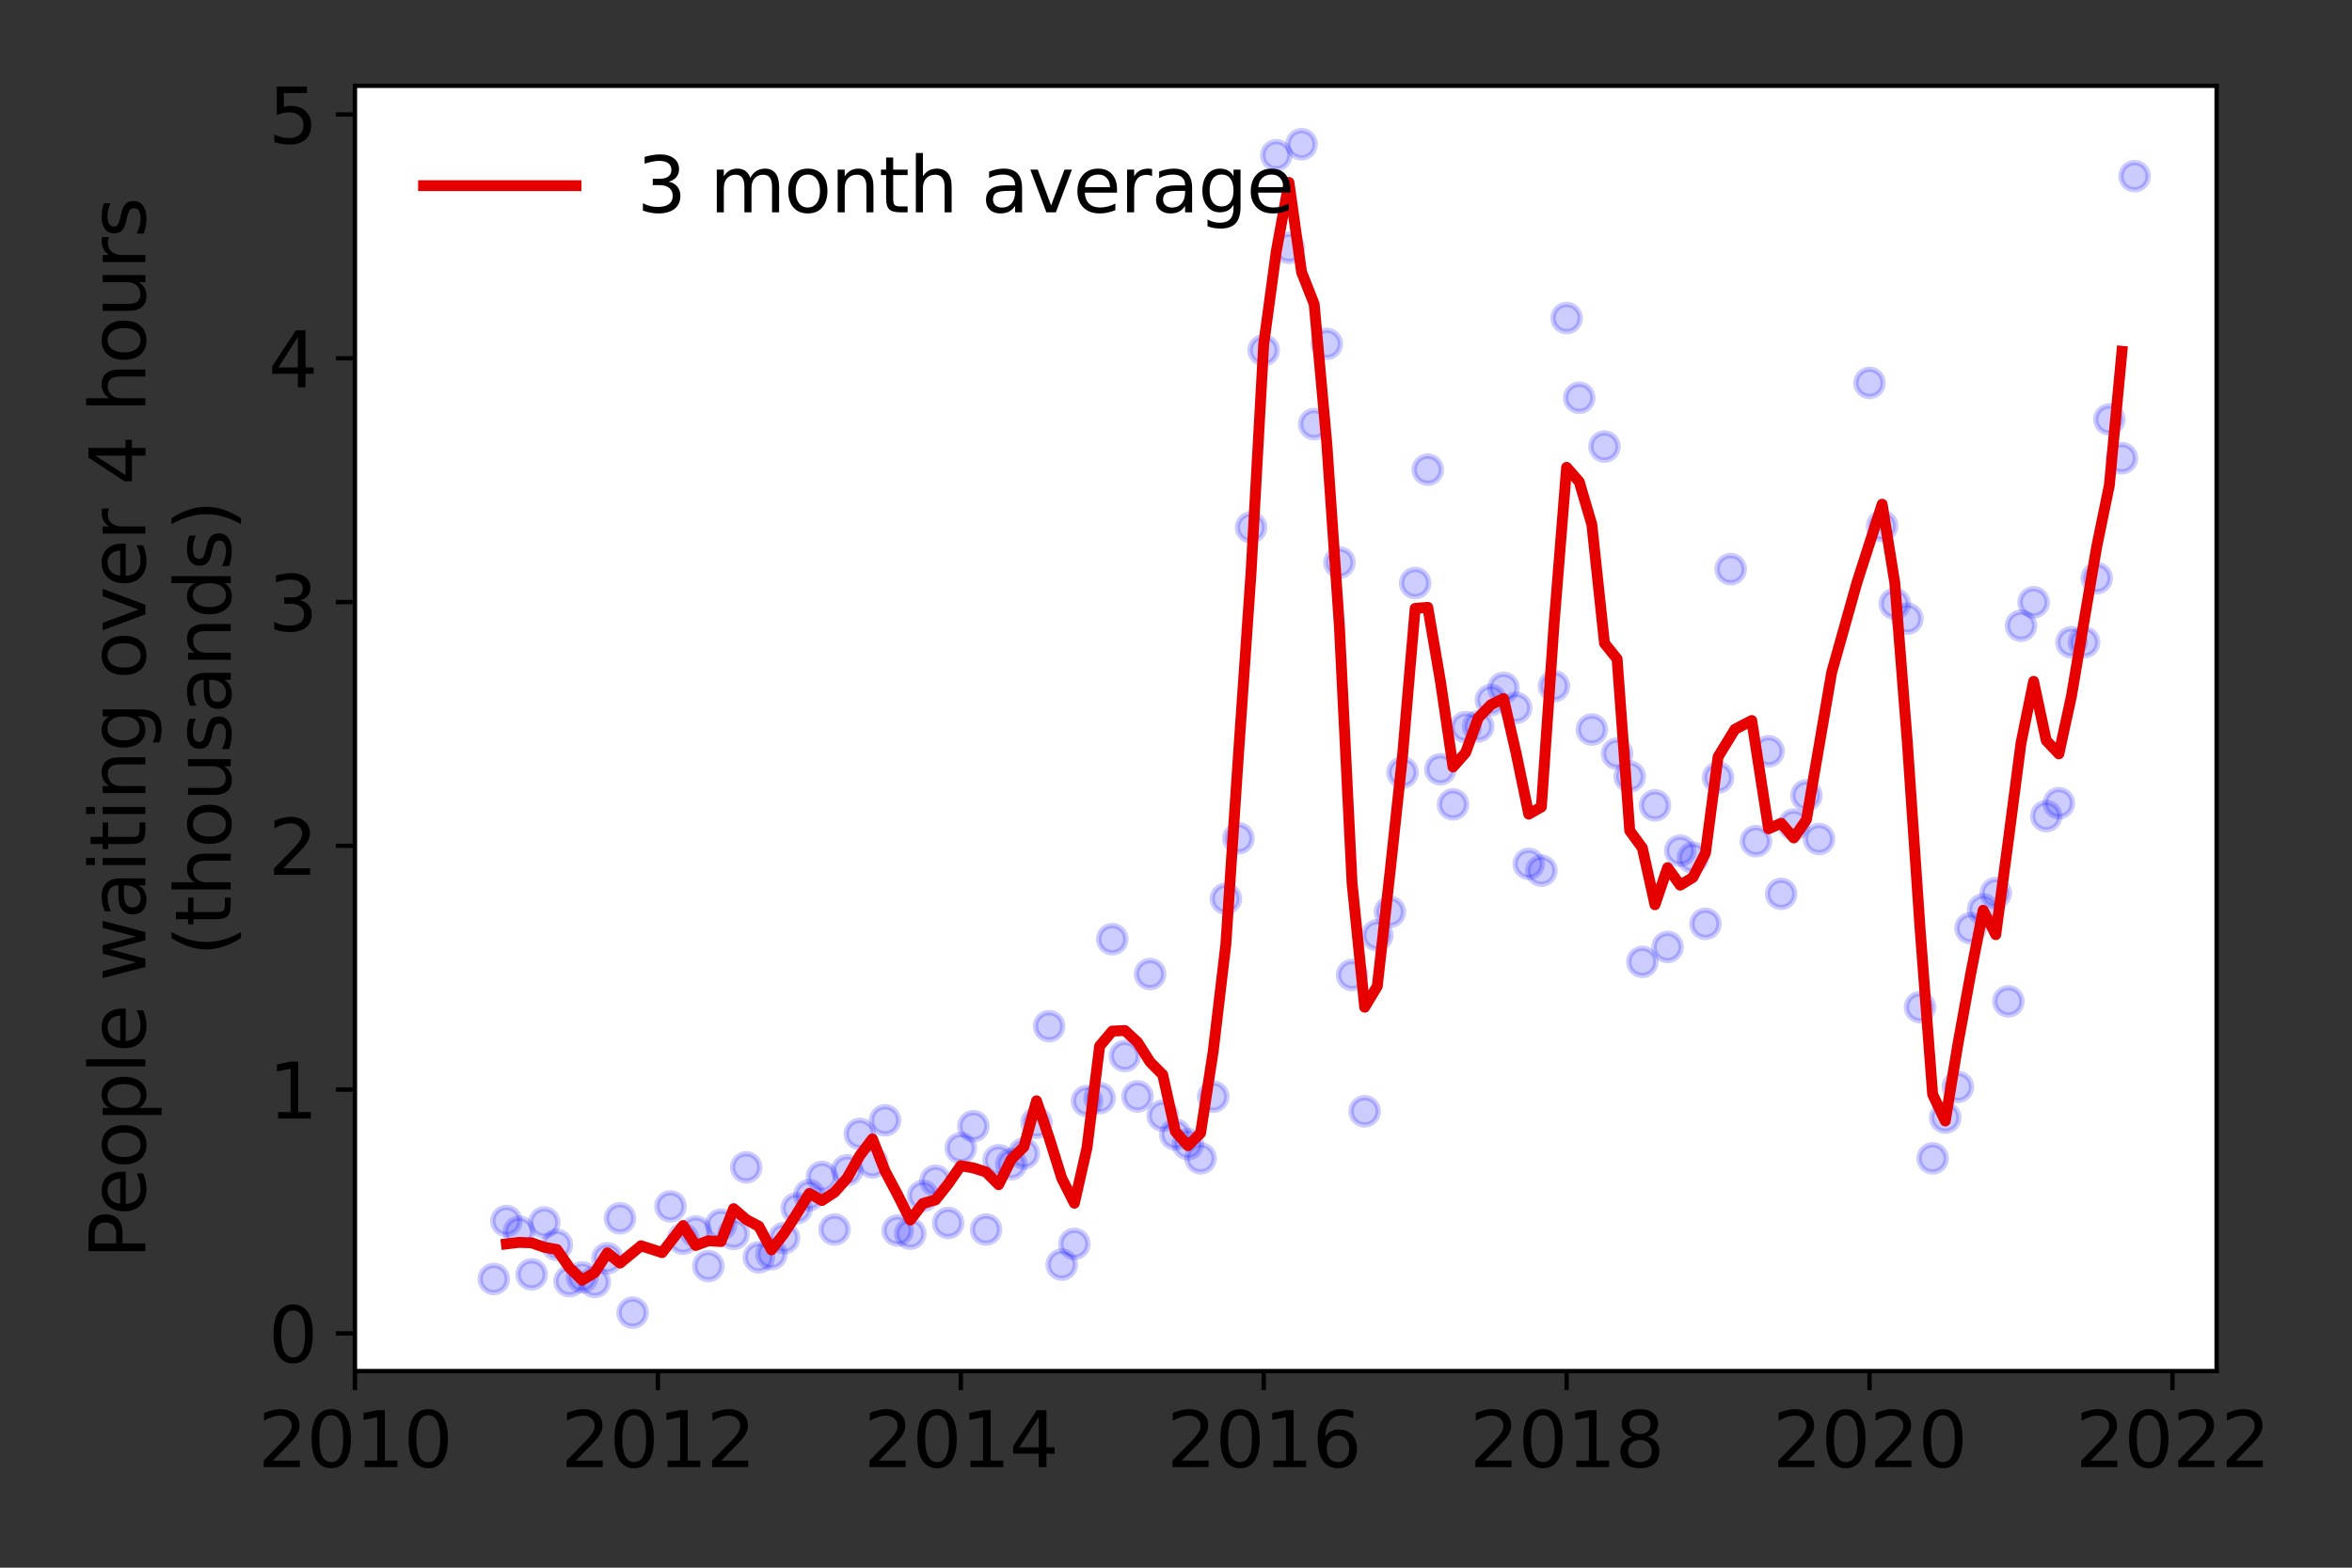 <?xml version="1.0" encoding="utf-8" standalone="no"?>
<!DOCTYPE svg PUBLIC "-//W3C//DTD SVG 1.1//EN"
  "http://www.w3.org/Graphics/SVG/1.1/DTD/svg11.dtd">
<svg height="288pt" version="1.1" viewBox="0 0 432 288" width="432pt" xmlns="http://www.w3.org/2000/svg" xmlns:xlink="http://www.w3.org/1999/xlink">
 <rect x="0" y="0" width="432" height="288" fill="#333333" stroke="none"/>
 <defs>
  <style type="text/css">*{stroke-linecap:butt;stroke-linejoin:round;}</style>
 </defs>
 <g id="figure_1">
  <g id="patch_1">
   <path d="M 0 288 
L 432 288 
L 432 0 
L 0 0 
z
" style="fill:none;"/>
  </g>
  <g id="axes_1">
   <g id="patch_2">
    <path d="M 65.195 251.88 
L 407.137 251.88 
L 407.137 15.768 
L 65.195 15.768 
z
" style="fill:#ffffff;"/>
   </g>
   <g id="matplotlib.axis_1">
    <g id="xtick_1">
     <g id="line2d_1">
      <defs>
       <path d="M 0 0 
L 0 3.5 
" id="m319a9f8578" style="stroke:#000000;stroke-width:0.8;"/>
      </defs>
      <g>
       <use style="stroke:#000000;stroke-width:0.8;" x="65.195" xlink:href="#m319a9f8578" y="251.88"/>
      </g>
     </g>
     <g id="text_1">
      <!-- 2010 -->
      <g transform="translate(47.38 269.518)scale(0.14 -0.14)">
       <defs>
        <path d="M 1228 531 
L 3431 531 
L 3431 0 
L 469 0 
L 469 531 
Q 828 903 1448 1529 
Q 2069 2156 2228 2338 
Q 2531 2678 2651 2914 
Q 2772 3150 2772 3378 
Q 2772 3750 2511 3984 
Q 2250 4219 1831 4219 
Q 1534 4219 1204 4116 
Q 875 4013 500 3803 
L 500 4441 
Q 881 4594 1212 4672 
Q 1544 4750 1819 4750 
Q 2544 4750 2975 4387 
Q 3406 4025 3406 3419 
Q 3406 3131 3298 2873 
Q 3191 2616 2906 2266 
Q 2828 2175 2409 1742 
Q 1991 1309 1228 531 
z
" id="DejaVuSans-32" transform="scale(0.016)"/>
        <path d="M 2034 4250 
Q 1547 4250 1301 3770 
Q 1056 3291 1056 2328 
Q 1056 1369 1301 889 
Q 1547 409 2034 409 
Q 2525 409 2770 889 
Q 3016 1369 3016 2328 
Q 3016 3291 2770 3770 
Q 2525 4250 2034 4250 
z
M 2034 4750 
Q 2819 4750 3233 4129 
Q 3647 3509 3647 2328 
Q 3647 1150 3233 529 
Q 2819 -91 2034 -91 
Q 1250 -91 836 529 
Q 422 1150 422 2328 
Q 422 3509 836 4129 
Q 1250 4750 2034 4750 
z
" id="DejaVuSans-30" transform="scale(0.016)"/>
        <path d="M 794 531 
L 1825 531 
L 1825 4091 
L 703 3866 
L 703 4441 
L 1819 4666 
L 2450 4666 
L 2450 531 
L 3481 531 
L 3481 0 
L 794 0 
L 794 531 
z
" id="DejaVuSans-31" transform="scale(0.016)"/>
       </defs>
       <use xlink:href="#DejaVuSans-32"/>
       <use x="63.623" xlink:href="#DejaVuSans-30"/>
       <use x="127.246" xlink:href="#DejaVuSans-31"/>
       <use x="190.869" xlink:href="#DejaVuSans-30"/>
      </g>
     </g>
    </g>
    <g id="xtick_2">
     <g id="line2d_2">
      <g>
       <use style="stroke:#000000;stroke-width:0.8;" x="120.833" xlink:href="#m319a9f8578" y="251.88"/>
      </g>
     </g>
     <g id="text_2">
      <!-- 2012 -->
      <g transform="translate(103.018 269.518)scale(0.14 -0.14)">
       <use xlink:href="#DejaVuSans-32"/>
       <use x="63.623" xlink:href="#DejaVuSans-30"/>
       <use x="127.246" xlink:href="#DejaVuSans-31"/>
       <use x="190.869" xlink:href="#DejaVuSans-32"/>
      </g>
     </g>
    </g>
    <g id="xtick_3">
     <g id="line2d_3">
      <g>
       <use style="stroke:#000000;stroke-width:0.8;" x="176.471" xlink:href="#m319a9f8578" y="251.88"/>
      </g>
     </g>
     <g id="text_3">
      <!-- 2014 -->
      <g transform="translate(158.656 269.518)scale(0.14 -0.14)">
       <defs>
        <path d="M 2419 4116 
L 825 1625 
L 2419 1625 
L 2419 4116 
z
M 2253 4666 
L 3047 4666 
L 3047 1625 
L 3713 1625 
L 3713 1100 
L 3047 1100 
L 3047 0 
L 2419 0 
L 2419 1100 
L 313 1100 
L 313 1709 
L 2253 4666 
z
" id="DejaVuSans-34" transform="scale(0.016)"/>
       </defs>
       <use xlink:href="#DejaVuSans-32"/>
       <use x="63.623" xlink:href="#DejaVuSans-30"/>
       <use x="127.246" xlink:href="#DejaVuSans-31"/>
       <use x="190.869" xlink:href="#DejaVuSans-34"/>
      </g>
     </g>
    </g>
    <g id="xtick_4">
     <g id="line2d_4">
      <g>
       <use style="stroke:#000000;stroke-width:0.8;" x="232.109" xlink:href="#m319a9f8578" y="251.88"/>
      </g>
     </g>
     <g id="text_4">
      <!-- 2016 -->
      <g transform="translate(214.294 269.518)scale(0.14 -0.14)">
       <defs>
        <path d="M 2113 2584 
Q 1688 2584 1439 2293 
Q 1191 2003 1191 1497 
Q 1191 994 1439 701 
Q 1688 409 2113 409 
Q 2538 409 2786 701 
Q 3034 994 3034 1497 
Q 3034 2003 2786 2293 
Q 2538 2584 2113 2584 
z
M 3366 4563 
L 3366 3988 
Q 3128 4100 2886 4159 
Q 2644 4219 2406 4219 
Q 1781 4219 1451 3797 
Q 1122 3375 1075 2522 
Q 1259 2794 1537 2939 
Q 1816 3084 2150 3084 
Q 2853 3084 3261 2657 
Q 3669 2231 3669 1497 
Q 3669 778 3244 343 
Q 2819 -91 2113 -91 
Q 1303 -91 875 529 
Q 447 1150 447 2328 
Q 447 3434 972 4092 
Q 1497 4750 2381 4750 
Q 2619 4750 2861 4703 
Q 3103 4656 3366 4563 
z
" id="DejaVuSans-36" transform="scale(0.016)"/>
       </defs>
       <use xlink:href="#DejaVuSans-32"/>
       <use x="63.623" xlink:href="#DejaVuSans-30"/>
       <use x="127.246" xlink:href="#DejaVuSans-31"/>
       <use x="190.869" xlink:href="#DejaVuSans-36"/>
      </g>
     </g>
    </g>
    <g id="xtick_5">
     <g id="line2d_5">
      <g>
       <use style="stroke:#000000;stroke-width:0.8;" x="287.747" xlink:href="#m319a9f8578" y="251.88"/>
      </g>
     </g>
     <g id="text_5">
      <!-- 2018 -->
      <g transform="translate(269.932 269.518)scale(0.14 -0.14)">
       <defs>
        <path d="M 2034 2216 
Q 1584 2216 1326 1975 
Q 1069 1734 1069 1313 
Q 1069 891 1326 650 
Q 1584 409 2034 409 
Q 2484 409 2743 651 
Q 3003 894 3003 1313 
Q 3003 1734 2745 1975 
Q 2488 2216 2034 2216 
z
M 1403 2484 
Q 997 2584 770 2862 
Q 544 3141 544 3541 
Q 544 4100 942 4425 
Q 1341 4750 2034 4750 
Q 2731 4750 3128 4425 
Q 3525 4100 3525 3541 
Q 3525 3141 3298 2862 
Q 3072 2584 2669 2484 
Q 3125 2378 3379 2068 
Q 3634 1759 3634 1313 
Q 3634 634 3220 271 
Q 2806 -91 2034 -91 
Q 1263 -91 848 271 
Q 434 634 434 1313 
Q 434 1759 690 2068 
Q 947 2378 1403 2484 
z
M 1172 3481 
Q 1172 3119 1398 2916 
Q 1625 2713 2034 2713 
Q 2441 2713 2670 2916 
Q 2900 3119 2900 3481 
Q 2900 3844 2670 4047 
Q 2441 4250 2034 4250 
Q 1625 4250 1398 4047 
Q 1172 3844 1172 3481 
z
" id="DejaVuSans-38" transform="scale(0.016)"/>
       </defs>
       <use xlink:href="#DejaVuSans-32"/>
       <use x="63.623" xlink:href="#DejaVuSans-30"/>
       <use x="127.246" xlink:href="#DejaVuSans-31"/>
       <use x="190.869" xlink:href="#DejaVuSans-38"/>
      </g>
     </g>
    </g>
    <g id="xtick_6">
     <g id="line2d_6">
      <g>
       <use style="stroke:#000000;stroke-width:0.8;" x="343.385" xlink:href="#m319a9f8578" y="251.88"/>
      </g>
     </g>
     <g id="text_6">
      <!-- 2020 -->
      <g transform="translate(325.57 269.518)scale(0.14 -0.14)">
       <use xlink:href="#DejaVuSans-32"/>
       <use x="63.623" xlink:href="#DejaVuSans-30"/>
       <use x="127.246" xlink:href="#DejaVuSans-32"/>
       <use x="190.869" xlink:href="#DejaVuSans-30"/>
      </g>
     </g>
    </g>
    <g id="xtick_7">
     <g id="line2d_7">
      <g>
       <use style="stroke:#000000;stroke-width:0.8;" x="399.023" xlink:href="#m319a9f8578" y="251.88"/>
      </g>
     </g>
     <g id="text_7">
      <!-- 2022 -->
      <g transform="translate(381.208 269.518)scale(0.14 -0.14)">
       <use xlink:href="#DejaVuSans-32"/>
       <use x="63.623" xlink:href="#DejaVuSans-30"/>
       <use x="127.246" xlink:href="#DejaVuSans-32"/>
       <use x="190.869" xlink:href="#DejaVuSans-32"/>
      </g>
     </g>
    </g>
   </g>
   <g id="matplotlib.axis_2">
    <g id="ytick_1">
     <g id="line2d_8">
      <defs>
       <path d="M 0 0 
L -3.5 0 
" id="mad5d85919b" style="stroke:#000000;stroke-width:0.8;"/>
      </defs>
      <g>
       <use style="stroke:#000000;stroke-width:0.8;" x="65.195" xlink:href="#mad5d85919b" y="244.954"/>
      </g>
     </g>
     <g id="text_8">
      <!-- 0 -->
      <g transform="translate(49.288 250.273)scale(0.14 -0.14)">
       <use xlink:href="#DejaVuSans-30"/>
      </g>
     </g>
    </g>
    <g id="ytick_2">
     <g id="line2d_9">
      <g>
       <use style="stroke:#000000;stroke-width:0.8;" x="65.195" xlink:href="#mad5d85919b" y="200.171"/>
      </g>
     </g>
     <g id="text_9">
      <!-- 1 -->
      <g transform="translate(49.288 205.49)scale(0.14 -0.14)">
       <use xlink:href="#DejaVuSans-31"/>
      </g>
     </g>
    </g>
    <g id="ytick_3">
     <g id="line2d_10">
      <g>
       <use style="stroke:#000000;stroke-width:0.8;" x="65.195" xlink:href="#mad5d85919b" y="155.387"/>
      </g>
     </g>
     <g id="text_10">
      <!-- 2 -->
      <g transform="translate(49.288 160.706)scale(0.14 -0.14)">
       <use xlink:href="#DejaVuSans-32"/>
      </g>
     </g>
    </g>
    <g id="ytick_4">
     <g id="line2d_11">
      <g>
       <use style="stroke:#000000;stroke-width:0.8;" x="65.195" xlink:href="#mad5d85919b" y="110.604"/>
      </g>
     </g>
     <g id="text_11">
      <!-- 3 -->
      <g transform="translate(49.288 115.923)scale(0.14 -0.14)">
       <defs>
        <path d="M 2597 2516 
Q 3050 2419 3304 2112 
Q 3559 1806 3559 1356 
Q 3559 666 3084 287 
Q 2609 -91 1734 -91 
Q 1441 -91 1130 -33 
Q 819 25 488 141 
L 488 750 
Q 750 597 1062 519 
Q 1375 441 1716 441 
Q 2309 441 2620 675 
Q 2931 909 2931 1356 
Q 2931 1769 2642 2001 
Q 2353 2234 1838 2234 
L 1294 2234 
L 1294 2753 
L 1863 2753 
Q 2328 2753 2575 2939 
Q 2822 3125 2822 3475 
Q 2822 3834 2567 4026 
Q 2313 4219 1838 4219 
Q 1578 4219 1281 4162 
Q 984 4106 628 3988 
L 628 4550 
Q 988 4650 1302 4700 
Q 1616 4750 1894 4750 
Q 2613 4750 3031 4423 
Q 3450 4097 3450 3541 
Q 3450 3153 3228 2886 
Q 3006 2619 2597 2516 
z
" id="DejaVuSans-33" transform="scale(0.016)"/>
       </defs>
       <use xlink:href="#DejaVuSans-33"/>
      </g>
     </g>
    </g>
    <g id="ytick_5">
     <g id="line2d_12">
      <g>
       <use style="stroke:#000000;stroke-width:0.8;" x="65.195" xlink:href="#mad5d85919b" y="65.82"/>
      </g>
     </g>
     <g id="text_12">
      <!-- 4 -->
      <g transform="translate(49.288 71.139)scale(0.14 -0.14)">
       <use xlink:href="#DejaVuSans-34"/>
      </g>
     </g>
    </g>
    <g id="ytick_6">
     <g id="line2d_13">
      <g>
       <use style="stroke:#000000;stroke-width:0.8;" x="65.195" xlink:href="#mad5d85919b" y="21.037"/>
      </g>
     </g>
     <g id="text_13">
      <!-- 5 -->
      <g transform="translate(49.288 26.356)scale(0.14 -0.14)">
       <defs>
        <path d="M 691 4666 
L 3169 4666 
L 3169 4134 
L 1269 4134 
L 1269 2991 
Q 1406 3038 1543 3061 
Q 1681 3084 1819 3084 
Q 2600 3084 3056 2656 
Q 3513 2228 3513 1497 
Q 3513 744 3044 326 
Q 2575 -91 1722 -91 
Q 1428 -91 1123 -41 
Q 819 9 494 109 
L 494 744 
Q 775 591 1075 516 
Q 1375 441 1709 441 
Q 2250 441 2565 725 
Q 2881 1009 2881 1497 
Q 2881 1984 2565 2268 
Q 2250 2553 1709 2553 
Q 1456 2553 1204 2497 
Q 953 2441 691 2322 
L 691 4666 
z
" id="DejaVuSans-35" transform="scale(0.016)"/>
       </defs>
       <use xlink:href="#DejaVuSans-35"/>
      </g>
     </g>
    </g>
    <g id="text_14">
     <!-- People waiting over 4 hours -->
     <g transform="translate(26.699 231.249)rotate(-90)scale(0.14 -0.14)">
      <defs>
       <path d="M 1259 4147 
L 1259 2394 
L 2053 2394 
Q 2494 2394 2734 2622 
Q 2975 2850 2975 3272 
Q 2975 3691 2734 3919 
Q 2494 4147 2053 4147 
L 1259 4147 
z
M 628 4666 
L 2053 4666 
Q 2838 4666 3239 4311 
Q 3641 3956 3641 3272 
Q 3641 2581 3239 2228 
Q 2838 1875 2053 1875 
L 1259 1875 
L 1259 0 
L 628 0 
L 628 4666 
z
" id="DejaVuSans-50" transform="scale(0.016)"/>
       <path d="M 3597 1894 
L 3597 1613 
L 953 1613 
Q 991 1019 1311 708 
Q 1631 397 2203 397 
Q 2534 397 2845 478 
Q 3156 559 3463 722 
L 3463 178 
Q 3153 47 2828 -22 
Q 2503 -91 2169 -91 
Q 1331 -91 842 396 
Q 353 884 353 1716 
Q 353 2575 817 3079 
Q 1281 3584 2069 3584 
Q 2775 3584 3186 3129 
Q 3597 2675 3597 1894 
z
M 3022 2063 
Q 3016 2534 2758 2815 
Q 2500 3097 2075 3097 
Q 1594 3097 1305 2825 
Q 1016 2553 972 2059 
L 3022 2063 
z
" id="DejaVuSans-65" transform="scale(0.016)"/>
       <path d="M 1959 3097 
Q 1497 3097 1228 2736 
Q 959 2375 959 1747 
Q 959 1119 1226 758 
Q 1494 397 1959 397 
Q 2419 397 2687 759 
Q 2956 1122 2956 1747 
Q 2956 2369 2687 2733 
Q 2419 3097 1959 3097 
z
M 1959 3584 
Q 2709 3584 3137 3096 
Q 3566 2609 3566 1747 
Q 3566 888 3137 398 
Q 2709 -91 1959 -91 
Q 1206 -91 779 398 
Q 353 888 353 1747 
Q 353 2609 779 3096 
Q 1206 3584 1959 3584 
z
" id="DejaVuSans-6f" transform="scale(0.016)"/>
       <path d="M 1159 525 
L 1159 -1331 
L 581 -1331 
L 581 3500 
L 1159 3500 
L 1159 2969 
Q 1341 3281 1617 3432 
Q 1894 3584 2278 3584 
Q 2916 3584 3314 3078 
Q 3713 2572 3713 1747 
Q 3713 922 3314 415 
Q 2916 -91 2278 -91 
Q 1894 -91 1617 61 
Q 1341 213 1159 525 
z
M 3116 1747 
Q 3116 2381 2855 2742 
Q 2594 3103 2138 3103 
Q 1681 3103 1420 2742 
Q 1159 2381 1159 1747 
Q 1159 1113 1420 752 
Q 1681 391 2138 391 
Q 2594 391 2855 752 
Q 3116 1113 3116 1747 
z
" id="DejaVuSans-70" transform="scale(0.016)"/>
       <path d="M 603 4863 
L 1178 4863 
L 1178 0 
L 603 0 
L 603 4863 
z
" id="DejaVuSans-6c" transform="scale(0.016)"/>
       <path id="DejaVuSans-20" transform="scale(0.016)"/>
       <path d="M 269 3500 
L 844 3500 
L 1563 769 
L 2278 3500 
L 2956 3500 
L 3675 769 
L 4391 3500 
L 4966 3500 
L 4050 0 
L 3372 0 
L 2619 2869 
L 1863 0 
L 1184 0 
L 269 3500 
z
" id="DejaVuSans-77" transform="scale(0.016)"/>
       <path d="M 2194 1759 
Q 1497 1759 1228 1600 
Q 959 1441 959 1056 
Q 959 750 1161 570 
Q 1363 391 1709 391 
Q 2188 391 2477 730 
Q 2766 1069 2766 1631 
L 2766 1759 
L 2194 1759 
z
M 3341 1997 
L 3341 0 
L 2766 0 
L 2766 531 
Q 2569 213 2275 61 
Q 1981 -91 1556 -91 
Q 1019 -91 701 211 
Q 384 513 384 1019 
Q 384 1609 779 1909 
Q 1175 2209 1959 2209 
L 2766 2209 
L 2766 2266 
Q 2766 2663 2505 2880 
Q 2244 3097 1772 3097 
Q 1472 3097 1187 3025 
Q 903 2953 641 2809 
L 641 3341 
Q 956 3463 1253 3523 
Q 1550 3584 1831 3584 
Q 2591 3584 2966 3190 
Q 3341 2797 3341 1997 
z
" id="DejaVuSans-61" transform="scale(0.016)"/>
       <path d="M 603 3500 
L 1178 3500 
L 1178 0 
L 603 0 
L 603 3500 
z
M 603 4863 
L 1178 4863 
L 1178 4134 
L 603 4134 
L 603 4863 
z
" id="DejaVuSans-69" transform="scale(0.016)"/>
       <path d="M 1172 4494 
L 1172 3500 
L 2356 3500 
L 2356 3053 
L 1172 3053 
L 1172 1153 
Q 1172 725 1289 603 
Q 1406 481 1766 481 
L 2356 481 
L 2356 0 
L 1766 0 
Q 1100 0 847 248 
Q 594 497 594 1153 
L 594 3053 
L 172 3053 
L 172 3500 
L 594 3500 
L 594 4494 
L 1172 4494 
z
" id="DejaVuSans-74" transform="scale(0.016)"/>
       <path d="M 3513 2113 
L 3513 0 
L 2938 0 
L 2938 2094 
Q 2938 2591 2744 2837 
Q 2550 3084 2163 3084 
Q 1697 3084 1428 2787 
Q 1159 2491 1159 1978 
L 1159 0 
L 581 0 
L 581 3500 
L 1159 3500 
L 1159 2956 
Q 1366 3272 1645 3428 
Q 1925 3584 2291 3584 
Q 2894 3584 3203 3211 
Q 3513 2838 3513 2113 
z
" id="DejaVuSans-6e" transform="scale(0.016)"/>
       <path d="M 2906 1791 
Q 2906 2416 2648 2759 
Q 2391 3103 1925 3103 
Q 1463 3103 1205 2759 
Q 947 2416 947 1791 
Q 947 1169 1205 825 
Q 1463 481 1925 481 
Q 2391 481 2648 825 
Q 2906 1169 2906 1791 
z
M 3481 434 
Q 3481 -459 3084 -895 
Q 2688 -1331 1869 -1331 
Q 1566 -1331 1297 -1286 
Q 1028 -1241 775 -1147 
L 775 -588 
Q 1028 -725 1275 -790 
Q 1522 -856 1778 -856 
Q 2344 -856 2625 -561 
Q 2906 -266 2906 331 
L 2906 616 
Q 2728 306 2450 153 
Q 2172 0 1784 0 
Q 1141 0 747 490 
Q 353 981 353 1791 
Q 353 2603 747 3093 
Q 1141 3584 1784 3584 
Q 2172 3584 2450 3431 
Q 2728 3278 2906 2969 
L 2906 3500 
L 3481 3500 
L 3481 434 
z
" id="DejaVuSans-67" transform="scale(0.016)"/>
       <path d="M 191 3500 
L 800 3500 
L 1894 563 
L 2988 3500 
L 3597 3500 
L 2284 0 
L 1503 0 
L 191 3500 
z
" id="DejaVuSans-76" transform="scale(0.016)"/>
       <path d="M 2631 2963 
Q 2534 3019 2420 3045 
Q 2306 3072 2169 3072 
Q 1681 3072 1420 2755 
Q 1159 2438 1159 1844 
L 1159 0 
L 581 0 
L 581 3500 
L 1159 3500 
L 1159 2956 
Q 1341 3275 1631 3429 
Q 1922 3584 2338 3584 
Q 2397 3584 2469 3576 
Q 2541 3569 2628 3553 
L 2631 2963 
z
" id="DejaVuSans-72" transform="scale(0.016)"/>
       <path d="M 3513 2113 
L 3513 0 
L 2938 0 
L 2938 2094 
Q 2938 2591 2744 2837 
Q 2550 3084 2163 3084 
Q 1697 3084 1428 2787 
Q 1159 2491 1159 1978 
L 1159 0 
L 581 0 
L 581 4863 
L 1159 4863 
L 1159 2956 
Q 1366 3272 1645 3428 
Q 1925 3584 2291 3584 
Q 2894 3584 3203 3211 
Q 3513 2838 3513 2113 
z
" id="DejaVuSans-68" transform="scale(0.016)"/>
       <path d="M 544 1381 
L 544 3500 
L 1119 3500 
L 1119 1403 
Q 1119 906 1312 657 
Q 1506 409 1894 409 
Q 2359 409 2629 706 
Q 2900 1003 2900 1516 
L 2900 3500 
L 3475 3500 
L 3475 0 
L 2900 0 
L 2900 538 
Q 2691 219 2414 64 
Q 2138 -91 1772 -91 
Q 1169 -91 856 284 
Q 544 659 544 1381 
z
M 1991 3584 
L 1991 3584 
z
" id="DejaVuSans-75" transform="scale(0.016)"/>
       <path d="M 2834 3397 
L 2834 2853 
Q 2591 2978 2328 3040 
Q 2066 3103 1784 3103 
Q 1356 3103 1142 2972 
Q 928 2841 928 2578 
Q 928 2378 1081 2264 
Q 1234 2150 1697 2047 
L 1894 2003 
Q 2506 1872 2764 1633 
Q 3022 1394 3022 966 
Q 3022 478 2636 193 
Q 2250 -91 1575 -91 
Q 1294 -91 989 -36 
Q 684 19 347 128 
L 347 722 
Q 666 556 975 473 
Q 1284 391 1588 391 
Q 1994 391 2212 530 
Q 2431 669 2431 922 
Q 2431 1156 2273 1281 
Q 2116 1406 1581 1522 
L 1381 1569 
Q 847 1681 609 1914 
Q 372 2147 372 2553 
Q 372 3047 722 3315 
Q 1072 3584 1716 3584 
Q 2034 3584 2315 3537 
Q 2597 3491 2834 3397 
z
" id="DejaVuSans-73" transform="scale(0.016)"/>
      </defs>
      <use xlink:href="#DejaVuSans-50"/>
      <use x="56.678" xlink:href="#DejaVuSans-65"/>
      <use x="118.201" xlink:href="#DejaVuSans-6f"/>
      <use x="179.383" xlink:href="#DejaVuSans-70"/>
      <use x="242.859" xlink:href="#DejaVuSans-6c"/>
      <use x="270.643" xlink:href="#DejaVuSans-65"/>
      <use x="332.166" xlink:href="#DejaVuSans-20"/>
      <use x="363.953" xlink:href="#DejaVuSans-77"/>
      <use x="445.74" xlink:href="#DejaVuSans-61"/>
      <use x="507.02" xlink:href="#DejaVuSans-69"/>
      <use x="534.803" xlink:href="#DejaVuSans-74"/>
      <use x="574.012" xlink:href="#DejaVuSans-69"/>
      <use x="601.795" xlink:href="#DejaVuSans-6e"/>
      <use x="665.174" xlink:href="#DejaVuSans-67"/>
      <use x="728.65" xlink:href="#DejaVuSans-20"/>
      <use x="760.438" xlink:href="#DejaVuSans-6f"/>
      <use x="821.619" xlink:href="#DejaVuSans-76"/>
      <use x="880.799" xlink:href="#DejaVuSans-65"/>
      <use x="942.322" xlink:href="#DejaVuSans-72"/>
      <use x="983.436" xlink:href="#DejaVuSans-20"/>
      <use x="1015.223" xlink:href="#DejaVuSans-34"/>
      <use x="1078.846" xlink:href="#DejaVuSans-20"/>
      <use x="1110.633" xlink:href="#DejaVuSans-68"/>
      <use x="1174.012" xlink:href="#DejaVuSans-6f"/>
      <use x="1235.193" xlink:href="#DejaVuSans-75"/>
      <use x="1298.572" xlink:href="#DejaVuSans-72"/>
      <use x="1339.686" xlink:href="#DejaVuSans-73"/>
     </g>
     <!-- (thousands) -->
     <g transform="translate(42.376 175.649)rotate(-90)scale(0.14 -0.14)">
      <defs>
       <path d="M 1984 4856 
Q 1566 4138 1362 3434 
Q 1159 2731 1159 2009 
Q 1159 1288 1364 580 
Q 1569 -128 1984 -844 
L 1484 -844 
Q 1016 -109 783 600 
Q 550 1309 550 2009 
Q 550 2706 781 3412 
Q 1013 4119 1484 4856 
L 1984 4856 
z
" id="DejaVuSans-28" transform="scale(0.016)"/>
       <path d="M 2906 2969 
L 2906 4863 
L 3481 4863 
L 3481 0 
L 2906 0 
L 2906 525 
Q 2725 213 2448 61 
Q 2172 -91 1784 -91 
Q 1150 -91 751 415 
Q 353 922 353 1747 
Q 353 2572 751 3078 
Q 1150 3584 1784 3584 
Q 2172 3584 2448 3432 
Q 2725 3281 2906 2969 
z
M 947 1747 
Q 947 1113 1208 752 
Q 1469 391 1925 391 
Q 2381 391 2643 752 
Q 2906 1113 2906 1747 
Q 2906 2381 2643 2742 
Q 2381 3103 1925 3103 
Q 1469 3103 1208 2742 
Q 947 2381 947 1747 
z
" id="DejaVuSans-64" transform="scale(0.016)"/>
       <path d="M 513 4856 
L 1013 4856 
Q 1481 4119 1714 3412 
Q 1947 2706 1947 2009 
Q 1947 1309 1714 600 
Q 1481 -109 1013 -844 
L 513 -844 
Q 928 -128 1133 580 
Q 1338 1288 1338 2009 
Q 1338 2731 1133 3434 
Q 928 4138 513 4856 
z
" id="DejaVuSans-29" transform="scale(0.016)"/>
      </defs>
      <use xlink:href="#DejaVuSans-28"/>
      <use x="39.014" xlink:href="#DejaVuSans-74"/>
      <use x="78.223" xlink:href="#DejaVuSans-68"/>
      <use x="141.602" xlink:href="#DejaVuSans-6f"/>
      <use x="202.783" xlink:href="#DejaVuSans-75"/>
      <use x="266.162" xlink:href="#DejaVuSans-73"/>
      <use x="318.262" xlink:href="#DejaVuSans-61"/>
      <use x="379.541" xlink:href="#DejaVuSans-6e"/>
      <use x="442.92" xlink:href="#DejaVuSans-64"/>
      <use x="506.396" xlink:href="#DejaVuSans-73"/>
      <use x="558.496" xlink:href="#DejaVuSans-29"/>
     </g>
    </g>
   </g>
   <g id="line2d_14">
    <defs>
     <path d="M 0 2.5 
C 0.663 2.5 1.299 2.237 1.768 1.768 
C 2.237 1.299 2.5 0.663 2.5 0 
C 2.5 -0.663 2.237 -1.299 1.768 -1.768 
C 1.299 -2.237 0.663 -2.5 0 -2.5 
C -0.663 -2.5 -1.299 -2.237 -1.768 -1.768 
C -2.237 -1.299 -2.5 -0.663 -2.5 0 
C -2.5 0.663 -2.237 1.299 -1.768 1.768 
C -1.299 2.237 -0.663 2.5 0 2.5 
z
" id="m051e74e2bd" style="stroke:#0000ff;stroke-opacity:0.2;"/>
    </defs>
    <g clip-path="url(#p1fe260c7ed)">
     <use style="fill:#0000ff;fill-opacity:0.2;stroke:#0000ff;stroke-opacity:0.2;" x="392.068" xlink:href="#m051e74e2bd" y="32.367"/>
     <use style="fill:#0000ff;fill-opacity:0.2;stroke:#0000ff;stroke-opacity:0.2;" x="389.75" xlink:href="#m051e74e2bd" y="84.181"/>
     <use style="fill:#0000ff;fill-opacity:0.2;stroke:#0000ff;stroke-opacity:0.2;" x="387.432" xlink:href="#m051e74e2bd" y="77.061"/>
     <use style="fill:#0000ff;fill-opacity:0.2;stroke:#0000ff;stroke-opacity:0.2;" x="385.114" xlink:href="#m051e74e2bd" y="106.215"/>
     <use style="fill:#0000ff;fill-opacity:0.2;stroke:#0000ff;stroke-opacity:0.2;" x="382.795" xlink:href="#m051e74e2bd" y="117.993"/>
     <use style="fill:#0000ff;fill-opacity:0.2;stroke:#0000ff;stroke-opacity:0.2;" x="380.477" xlink:href="#m051e74e2bd" y="117.993"/>
     <use style="fill:#0000ff;fill-opacity:0.2;stroke:#0000ff;stroke-opacity:0.2;" x="378.159" xlink:href="#m051e74e2bd" y="147.55"/>
     <use style="fill:#0000ff;fill-opacity:0.2;stroke:#0000ff;stroke-opacity:0.2;" x="375.841" xlink:href="#m051e74e2bd" y="149.924"/>
     <use style="fill:#0000ff;fill-opacity:0.2;stroke:#0000ff;stroke-opacity:0.2;" x="373.522" xlink:href="#m051e74e2bd" y="110.648"/>
     <use style="fill:#0000ff;fill-opacity:0.2;stroke:#0000ff;stroke-opacity:0.2;" x="371.204" xlink:href="#m051e74e2bd" y="114.948"/>
     <use style="fill:#0000ff;fill-opacity:0.2;stroke:#0000ff;stroke-opacity:0.2;" x="368.886" xlink:href="#m051e74e2bd" y="183.959"/>
     <use style="fill:#0000ff;fill-opacity:0.2;stroke:#0000ff;stroke-opacity:0.2;" x="366.568" xlink:href="#m051e74e2bd" y="164.075"/>
     <use style="fill:#0000ff;fill-opacity:0.2;stroke:#0000ff;stroke-opacity:0.2;" x="364.249" xlink:href="#m051e74e2bd" y="167.076"/>
     <use style="fill:#0000ff;fill-opacity:0.2;stroke:#0000ff;stroke-opacity:0.2;" x="361.931" xlink:href="#m051e74e2bd" y="170.524"/>
     <use style="fill:#0000ff;fill-opacity:0.2;stroke:#0000ff;stroke-opacity:0.2;" x="359.613" xlink:href="#m051e74e2bd" y="199.678"/>
     <use style="fill:#0000ff;fill-opacity:0.2;stroke:#0000ff;stroke-opacity:0.2;" x="357.295" xlink:href="#m051e74e2bd" y="205.321"/>
     <use style="fill:#0000ff;fill-opacity:0.2;stroke:#0000ff;stroke-opacity:0.2;" x="354.976" xlink:href="#m051e74e2bd" y="212.8"/>
     <use style="fill:#0000ff;fill-opacity:0.2;stroke:#0000ff;stroke-opacity:0.2;" x="352.658" xlink:href="#m051e74e2bd" y="185.034"/>
     <use style="fill:#0000ff;fill-opacity:0.2;stroke:#0000ff;stroke-opacity:0.2;" x="350.34" xlink:href="#m051e74e2bd" y="113.649"/>
     <use style="fill:#0000ff;fill-opacity:0.2;stroke:#0000ff;stroke-opacity:0.2;" x="348.022" xlink:href="#m051e74e2bd" y="110.917"/>
     <use style="fill:#0000ff;fill-opacity:0.2;stroke:#0000ff;stroke-opacity:0.2;" x="345.703" xlink:href="#m051e74e2bd" y="96.631"/>
     <use style="fill:#0000ff;fill-opacity:0.2;stroke:#0000ff;stroke-opacity:0.2;" x="343.385" xlink:href="#m051e74e2bd" y="70.343"/>
     <use style="fill:#0000ff;fill-opacity:0.2;stroke:#0000ff;stroke-opacity:0.2;" x="334.112" xlink:href="#m051e74e2bd" y="154.133"/>
     <use style="fill:#0000ff;fill-opacity:0.2;stroke:#0000ff;stroke-opacity:0.2;" x="331.794" xlink:href="#m051e74e2bd" y="146.117"/>
     <use style="fill:#0000ff;fill-opacity:0.2;stroke:#0000ff;stroke-opacity:0.2;" x="329.476" xlink:href="#m051e74e2bd" y="151.491"/>
     <use style="fill:#0000ff;fill-opacity:0.2;stroke:#0000ff;stroke-opacity:0.2;" x="327.157" xlink:href="#m051e74e2bd" y="164.21"/>
     <use style="fill:#0000ff;fill-opacity:0.2;stroke:#0000ff;stroke-opacity:0.2;" x="324.839" xlink:href="#m051e74e2bd" y="138.011"/>
     <use style="fill:#0000ff;fill-opacity:0.2;stroke:#0000ff;stroke-opacity:0.2;" x="322.521" xlink:href="#m051e74e2bd" y="154.536"/>
     <use style="fill:#0000ff;fill-opacity:0.2;stroke:#0000ff;stroke-opacity:0.2;" x="317.884" xlink:href="#m051e74e2bd" y="104.558"/>
     <use style="fill:#0000ff;fill-opacity:0.2;stroke:#0000ff;stroke-opacity:0.2;" x="315.566" xlink:href="#m051e74e2bd" y="142.848"/>
     <use style="fill:#0000ff;fill-opacity:0.2;stroke:#0000ff;stroke-opacity:0.2;" x="313.248" xlink:href="#m051e74e2bd" y="169.718"/>
     <use style="fill:#0000ff;fill-opacity:0.2;stroke:#0000ff;stroke-opacity:0.2;" x="310.93" xlink:href="#m051e74e2bd" y="157.582"/>
     <use style="fill:#0000ff;fill-opacity:0.2;stroke:#0000ff;stroke-opacity:0.2;" x="308.611" xlink:href="#m051e74e2bd" y="156.283"/>
     <use style="fill:#0000ff;fill-opacity:0.2;stroke:#0000ff;stroke-opacity:0.2;" x="306.293" xlink:href="#m051e74e2bd" y="173.972"/>
     <use style="fill:#0000ff;fill-opacity:0.2;stroke:#0000ff;stroke-opacity:0.2;" x="303.975" xlink:href="#m051e74e2bd" y="147.953"/>
     <use style="fill:#0000ff;fill-opacity:0.2;stroke:#0000ff;stroke-opacity:0.2;" x="301.657" xlink:href="#m051e74e2bd" y="176.704"/>
     <use style="fill:#0000ff;fill-opacity:0.2;stroke:#0000ff;stroke-opacity:0.2;" x="299.338" xlink:href="#m051e74e2bd" y="142.669"/>
     <use style="fill:#0000ff;fill-opacity:0.2;stroke:#0000ff;stroke-opacity:0.2;" x="297.02" xlink:href="#m051e74e2bd" y="138.459"/>
     <use style="fill:#0000ff;fill-opacity:0.2;stroke:#0000ff;stroke-opacity:0.2;" x="294.702" xlink:href="#m051e74e2bd" y="82.032"/>
     <use style="fill:#0000ff;fill-opacity:0.2;stroke:#0000ff;stroke-opacity:0.2;" x="292.384" xlink:href="#m051e74e2bd" y="134.025"/>
     <use style="fill:#0000ff;fill-opacity:0.2;stroke:#0000ff;stroke-opacity:0.2;" x="290.065" xlink:href="#m051e74e2bd" y="73.075"/>
     <use style="fill:#0000ff;fill-opacity:0.2;stroke:#0000ff;stroke-opacity:0.2;" x="287.747" xlink:href="#m051e74e2bd" y="58.431"/>
     <use style="fill:#0000ff;fill-opacity:0.2;stroke:#0000ff;stroke-opacity:0.2;" x="285.429" xlink:href="#m051e74e2bd" y="126.054"/>
     <use style="fill:#0000ff;fill-opacity:0.2;stroke:#0000ff;stroke-opacity:0.2;" x="283.111" xlink:href="#m051e74e2bd" y="159.955"/>
     <use style="fill:#0000ff;fill-opacity:0.2;stroke:#0000ff;stroke-opacity:0.2;" x="280.792" xlink:href="#m051e74e2bd" y="158.701"/>
     <use style="fill:#0000ff;fill-opacity:0.2;stroke:#0000ff;stroke-opacity:0.2;" x="278.474" xlink:href="#m051e74e2bd" y="130.04"/>
     <use style="fill:#0000ff;fill-opacity:0.2;stroke:#0000ff;stroke-opacity:0.2;" x="276.156" xlink:href="#m051e74e2bd" y="126.367"/>
     <use style="fill:#0000ff;fill-opacity:0.2;stroke:#0000ff;stroke-opacity:0.2;" x="273.838" xlink:href="#m051e74e2bd" y="128.607"/>
     <use style="fill:#0000ff;fill-opacity:0.2;stroke:#0000ff;stroke-opacity:0.2;" x="271.519" xlink:href="#m051e74e2bd" y="133.443"/>
     <use style="fill:#0000ff;fill-opacity:0.2;stroke:#0000ff;stroke-opacity:0.2;" x="269.201" xlink:href="#m051e74e2bd" y="133.578"/>
     <use style="fill:#0000ff;fill-opacity:0.2;stroke:#0000ff;stroke-opacity:0.2;" x="266.883" xlink:href="#m051e74e2bd" y="147.774"/>
     <use style="fill:#0000ff;fill-opacity:0.2;stroke:#0000ff;stroke-opacity:0.2;" x="264.565" xlink:href="#m051e74e2bd" y="141.325"/>
     <use style="fill:#0000ff;fill-opacity:0.2;stroke:#0000ff;stroke-opacity:0.2;" x="262.246" xlink:href="#m051e74e2bd" y="86.286"/>
     <use style="fill:#0000ff;fill-opacity:0.2;stroke:#0000ff;stroke-opacity:0.2;" x="259.928" xlink:href="#m051e74e2bd" y="107.111"/>
     <use style="fill:#0000ff;fill-opacity:0.2;stroke:#0000ff;stroke-opacity:0.2;" x="257.61" xlink:href="#m051e74e2bd" y="141.907"/>
     <use style="fill:#0000ff;fill-opacity:0.2;stroke:#0000ff;stroke-opacity:0.2;" x="255.292" xlink:href="#m051e74e2bd" y="167.524"/>
     <use style="fill:#0000ff;fill-opacity:0.2;stroke:#0000ff;stroke-opacity:0.2;" x="252.973" xlink:href="#m051e74e2bd" y="171.823"/>
     <use style="fill:#0000ff;fill-opacity:0.2;stroke:#0000ff;stroke-opacity:0.2;" x="250.655" xlink:href="#m051e74e2bd" y="204.156"/>
     <use style="fill:#0000ff;fill-opacity:0.2;stroke:#0000ff;stroke-opacity:0.2;" x="248.337" xlink:href="#m051e74e2bd" y="179.122"/>
     <use style="fill:#0000ff;fill-opacity:0.2;stroke:#0000ff;stroke-opacity:0.2;" x="246.019" xlink:href="#m051e74e2bd" y="103.349"/>
     <use style="fill:#0000ff;fill-opacity:0.2;stroke:#0000ff;stroke-opacity:0.2;" x="243.7" xlink:href="#m051e74e2bd" y="63.178"/>
     <use style="fill:#0000ff;fill-opacity:0.2;stroke:#0000ff;stroke-opacity:0.2;" x="241.382" xlink:href="#m051e74e2bd" y="77.912"/>
     <use style="fill:#0000ff;fill-opacity:0.2;stroke:#0000ff;stroke-opacity:0.2;" x="239.064" xlink:href="#m051e74e2bd" y="26.5"/>
     <use style="fill:#0000ff;fill-opacity:0.2;stroke:#0000ff;stroke-opacity:0.2;" x="236.746" xlink:href="#m051e74e2bd" y="45.533"/>
     <use style="fill:#0000ff;fill-opacity:0.2;stroke:#0000ff;stroke-opacity:0.2;" x="234.427" xlink:href="#m051e74e2bd" y="28.516"/>
     <use style="fill:#0000ff;fill-opacity:0.2;stroke:#0000ff;stroke-opacity:0.2;" x="232.109" xlink:href="#m051e74e2bd" y="64.342"/>
     <use style="fill:#0000ff;fill-opacity:0.2;stroke:#0000ff;stroke-opacity:0.2;" x="229.791" xlink:href="#m051e74e2bd" y="96.9"/>
     <use style="fill:#0000ff;fill-opacity:0.2;stroke:#0000ff;stroke-opacity:0.2;" x="227.473" xlink:href="#m051e74e2bd" y="153.999"/>
     <use style="fill:#0000ff;fill-opacity:0.2;stroke:#0000ff;stroke-opacity:0.2;" x="225.154" xlink:href="#m051e74e2bd" y="165.105"/>
     <use style="fill:#0000ff;fill-opacity:0.2;stroke:#0000ff;stroke-opacity:0.2;" x="222.836" xlink:href="#m051e74e2bd" y="201.469"/>
     <use style="fill:#0000ff;fill-opacity:0.2;stroke:#0000ff;stroke-opacity:0.2;" x="220.518" xlink:href="#m051e74e2bd" y="212.8"/>
     <use style="fill:#0000ff;fill-opacity:0.2;stroke:#0000ff;stroke-opacity:0.2;" x="218.2" xlink:href="#m051e74e2bd" y="210.202"/>
     <use style="fill:#0000ff;fill-opacity:0.2;stroke:#0000ff;stroke-opacity:0.2;" x="215.881" xlink:href="#m051e74e2bd" y="208.411"/>
     <use style="fill:#0000ff;fill-opacity:0.2;stroke:#0000ff;stroke-opacity:0.2;" x="213.563" xlink:href="#m051e74e2bd" y="204.963"/>
     <use style="fill:#0000ff;fill-opacity:0.2;stroke:#0000ff;stroke-opacity:0.2;" x="211.245" xlink:href="#m051e74e2bd" y="178.943"/>
     <use style="fill:#0000ff;fill-opacity:0.2;stroke:#0000ff;stroke-opacity:0.2;" x="208.927" xlink:href="#m051e74e2bd" y="201.425"/>
     <use style="fill:#0000ff;fill-opacity:0.2;stroke:#0000ff;stroke-opacity:0.2;" x="206.608" xlink:href="#m051e74e2bd" y="193.991"/>
     <use style="fill:#0000ff;fill-opacity:0.2;stroke:#0000ff;stroke-opacity:0.2;" x="204.29" xlink:href="#m051e74e2bd" y="172.539"/>
     <use style="fill:#0000ff;fill-opacity:0.2;stroke:#0000ff;stroke-opacity:0.2;" x="201.972" xlink:href="#m051e74e2bd" y="201.738"/>
     <use style="fill:#0000ff;fill-opacity:0.2;stroke:#0000ff;stroke-opacity:0.2;" x="199.654" xlink:href="#m051e74e2bd" y="202.276"/>
     <use style="fill:#0000ff;fill-opacity:0.2;stroke:#0000ff;stroke-opacity:0.2;" x="197.335" xlink:href="#m051e74e2bd" y="228.519"/>
     <use style="fill:#0000ff;fill-opacity:0.2;stroke:#0000ff;stroke-opacity:0.2;" x="195.017" xlink:href="#m051e74e2bd" y="232.325"/>
     <use style="fill:#0000ff;fill-opacity:0.2;stroke:#0000ff;stroke-opacity:0.2;" x="192.699" xlink:href="#m051e74e2bd" y="188.527"/>
     <use style="fill:#0000ff;fill-opacity:0.2;stroke:#0000ff;stroke-opacity:0.2;" x="190.381" xlink:href="#m051e74e2bd" y="206.261"/>
     <use style="fill:#0000ff;fill-opacity:0.2;stroke:#0000ff;stroke-opacity:0.2;" x="188.062" xlink:href="#m051e74e2bd" y="211.904"/>
     <use style="fill:#0000ff;fill-opacity:0.2;stroke:#0000ff;stroke-opacity:0.2;" x="185.744" xlink:href="#m051e74e2bd" y="213.874"/>
     <use style="fill:#0000ff;fill-opacity:0.2;stroke:#0000ff;stroke-opacity:0.2;" x="183.426" xlink:href="#m051e74e2bd" y="213.158"/>
     <use style="fill:#0000ff;fill-opacity:0.2;stroke:#0000ff;stroke-opacity:0.2;" x="181.108" xlink:href="#m051e74e2bd" y="225.876"/>
     <use style="fill:#0000ff;fill-opacity:0.2;stroke:#0000ff;stroke-opacity:0.2;" x="178.789" xlink:href="#m051e74e2bd" y="206.888"/>
     <use style="fill:#0000ff;fill-opacity:0.2;stroke:#0000ff;stroke-opacity:0.2;" x="176.471" xlink:href="#m051e74e2bd" y="210.919"/>
     <use style="fill:#0000ff;fill-opacity:0.2;stroke:#0000ff;stroke-opacity:0.2;" x="174.153" xlink:href="#m051e74e2bd" y="224.667"/>
     <use style="fill:#0000ff;fill-opacity:0.2;stroke:#0000ff;stroke-opacity:0.2;" x="171.835" xlink:href="#m051e74e2bd" y="216.92"/>
     <use style="fill:#0000ff;fill-opacity:0.2;stroke:#0000ff;stroke-opacity:0.2;" x="169.516" xlink:href="#m051e74e2bd" y="219.696"/>
     <use style="fill:#0000ff;fill-opacity:0.2;stroke:#0000ff;stroke-opacity:0.2;" x="167.198" xlink:href="#m051e74e2bd" y="226.638"/>
     <use style="fill:#0000ff;fill-opacity:0.2;stroke:#0000ff;stroke-opacity:0.2;" x="164.88" xlink:href="#m051e74e2bd" y="226.056"/>
     <use style="fill:#0000ff;fill-opacity:0.2;stroke:#0000ff;stroke-opacity:0.2;" x="162.562" xlink:href="#m051e74e2bd" y="205.813"/>
     <use style="fill:#0000ff;fill-opacity:0.2;stroke:#0000ff;stroke-opacity:0.2;" x="160.243" xlink:href="#m051e74e2bd" y="213.561"/>
     <use style="fill:#0000ff;fill-opacity:0.2;stroke:#0000ff;stroke-opacity:0.2;" x="157.925" xlink:href="#m051e74e2bd" y="208.321"/>
     <use style="fill:#0000ff;fill-opacity:0.2;stroke:#0000ff;stroke-opacity:0.2;" x="155.607" xlink:href="#m051e74e2bd" y="214.994"/>
     <use style="fill:#0000ff;fill-opacity:0.2;stroke:#0000ff;stroke-opacity:0.2;" x="153.289" xlink:href="#m051e74e2bd" y="225.876"/>
     <use style="fill:#0000ff;fill-opacity:0.2;stroke:#0000ff;stroke-opacity:0.2;" x="150.97" xlink:href="#m051e74e2bd" y="216.203"/>
     <use style="fill:#0000ff;fill-opacity:0.2;stroke:#0000ff;stroke-opacity:0.2;" x="148.652" xlink:href="#m051e74e2bd" y="219.562"/>
     <use style="fill:#0000ff;fill-opacity:0.2;stroke:#0000ff;stroke-opacity:0.2;" x="146.334" xlink:href="#m051e74e2bd" y="221.98"/>
     <use style="fill:#0000ff;fill-opacity:0.2;stroke:#0000ff;stroke-opacity:0.2;" x="144.016" xlink:href="#m051e74e2bd" y="227.444"/>
     <use style="fill:#0000ff;fill-opacity:0.2;stroke:#0000ff;stroke-opacity:0.2;" x="141.697" xlink:href="#m051e74e2bd" y="230.4"/>
     <use style="fill:#0000ff;fill-opacity:0.2;stroke:#0000ff;stroke-opacity:0.2;" x="139.379" xlink:href="#m051e74e2bd" y="230.982"/>
     <use style="fill:#0000ff;fill-opacity:0.2;stroke:#0000ff;stroke-opacity:0.2;" x="137.061" xlink:href="#m051e74e2bd" y="214.457"/>
     <use style="fill:#0000ff;fill-opacity:0.2;stroke:#0000ff;stroke-opacity:0.2;" x="134.743" xlink:href="#m051e74e2bd" y="226.683"/>
     <use style="fill:#0000ff;fill-opacity:0.2;stroke:#0000ff;stroke-opacity:0.2;" x="132.424" xlink:href="#m051e74e2bd" y="224.981"/>
     <use style="fill:#0000ff;fill-opacity:0.2;stroke:#0000ff;stroke-opacity:0.2;" x="130.106" xlink:href="#m051e74e2bd" y="232.594"/>
     <use style="fill:#0000ff;fill-opacity:0.2;stroke:#0000ff;stroke-opacity:0.2;" x="127.788" xlink:href="#m051e74e2bd" y="226.235"/>
     <use style="fill:#0000ff;fill-opacity:0.2;stroke:#0000ff;stroke-opacity:0.2;" x="125.47" xlink:href="#m051e74e2bd" y="227.578"/>
     <use style="fill:#0000ff;fill-opacity:0.2;stroke:#0000ff;stroke-opacity:0.2;" x="123.151" xlink:href="#m051e74e2bd" y="221.622"/>
     <use style="fill:#0000ff;fill-opacity:0.2;stroke:#0000ff;stroke-opacity:0.2;" x="116.197" xlink:href="#m051e74e2bd" y="241.148"/>
     <use style="fill:#0000ff;fill-opacity:0.2;stroke:#0000ff;stroke-opacity:0.2;" x="113.878" xlink:href="#m051e74e2bd" y="223.816"/>
     <use style="fill:#0000ff;fill-opacity:0.2;stroke:#0000ff;stroke-opacity:0.2;" x="111.56" xlink:href="#m051e74e2bd" y="231.161"/>
     <use style="fill:#0000ff;fill-opacity:0.2;stroke:#0000ff;stroke-opacity:0.2;" x="109.242" xlink:href="#m051e74e2bd" y="235.505"/>
     <use style="fill:#0000ff;fill-opacity:0.2;stroke:#0000ff;stroke-opacity:0.2;" x="106.924" xlink:href="#m051e74e2bd" y="234.654"/>
     <use style="fill:#0000ff;fill-opacity:0.2;stroke:#0000ff;stroke-opacity:0.2;" x="104.605" xlink:href="#m051e74e2bd" y="235.371"/>
     <use style="fill:#0000ff;fill-opacity:0.2;stroke:#0000ff;stroke-opacity:0.2;" x="102.287" xlink:href="#m051e74e2bd" y="228.698"/>
     <use style="fill:#0000ff;fill-opacity:0.2;stroke:#0000ff;stroke-opacity:0.2;" x="99.969" xlink:href="#m051e74e2bd" y="224.578"/>
     <use style="fill:#0000ff;fill-opacity:0.2;stroke:#0000ff;stroke-opacity:0.2;" x="97.651" xlink:href="#m051e74e2bd" y="234.117"/>
     <use style="fill:#0000ff;fill-opacity:0.2;stroke:#0000ff;stroke-opacity:0.2;" x="95.332" xlink:href="#m051e74e2bd" y="226.28"/>
     <use style="fill:#0000ff;fill-opacity:0.2;stroke:#0000ff;stroke-opacity:0.2;" x="93.014" xlink:href="#m051e74e2bd" y="224.309"/>
     <use style="fill:#0000ff;fill-opacity:0.2;stroke:#0000ff;stroke-opacity:0.2;" x="90.696" xlink:href="#m051e74e2bd" y="234.968"/>
    </g>
   </g>
   <g id="line2d_15">
    <path clip-path="url(#p1fe260c7ed)" d="M 389.75 64.536 
L 387.432 89.152 
L 385.114 100.423 
L 382.795 114.067 
L 380.477 127.845 
L 378.159 138.489 
L 375.841 136.041 
L 373.522 125.173 
L 371.204 136.518 
L 368.886 154.327 
L 366.568 171.703 
L 364.249 167.225 
L 361.931 179.093 
L 359.613 191.841 
L 357.295 205.933 
L 354.976 201.051 
L 352.658 170.494 
L 350.34 136.533 
L 348.022 107.066 
L 345.703 92.631 
L 341.067 107.036 
L 336.43 123.531 
L 331.794 150.58 
L 329.476 153.939 
L 327.157 151.237 
L 324.839 152.252 
L 321.748 132.368 
L 318.657 133.981 
L 315.566 139.041 
L 313.248 156.716 
L 310.93 161.194 
L 308.611 162.612 
L 306.293 159.403 
L 303.975 166.21 
L 301.657 155.775 
L 299.338 152.611 
L 297.02 121.053 
L 294.702 118.172 
L 292.384 96.377 
L 290.065 88.51 
L 287.747 85.853 
L 285.429 114.813 
L 283.111 148.237 
L 280.792 149.565 
L 278.474 138.369 
L 276.156 128.338 
L 273.838 129.472 
L 271.519 131.876 
L 269.201 138.265 
L 266.883 140.892 
L 264.565 125.128 
L 262.246 111.574 
L 259.928 111.768 
L 257.61 138.847 
L 255.292 160.418 
L 252.973 181.168 
L 250.655 185.034 
L 248.337 162.209 
L 246.019 115.216 
L 243.7 81.479 
L 241.382 55.863 
L 239.064 49.982 
L 236.746 33.516 
L 234.427 46.13 
L 232.109 63.253 
L 229.791 105.08 
L 227.473 138.668 
L 225.154 173.525 
L 222.836 193.125 
L 220.518 208.157 
L 218.2 210.471 
L 215.881 207.859 
L 213.563 197.439 
L 211.245 195.11 
L 208.927 191.453 
L 206.608 189.318 
L 204.29 189.423 
L 201.972 192.184 
L 199.654 210.844 
L 197.335 221.04 
L 195.017 216.457 
L 192.699 209.038 
L 190.381 202.231 
L 188.062 210.68 
L 185.744 212.979 
L 183.426 217.636 
L 181.108 215.308 
L 178.789 214.561 
L 176.471 214.158 
L 174.153 217.502 
L 171.835 220.428 
L 169.516 221.085 
L 167.198 224.13 
L 164.88 219.502 
L 162.562 215.143 
L 160.243 209.232 
L 157.925 212.292 
L 155.607 216.397 
L 153.289 219.025 
L 150.97 220.547 
L 148.652 219.248 
L 146.334 222.995 
L 144.016 226.608 
L 141.697 229.608 
L 139.379 225.279 
L 137.061 224.04 
L 134.743 222.04 
L 132.424 228.086 
L 130.106 227.936 
L 127.788 228.802 
L 125.47 225.145 
L 121.606 230.116 
L 117.742 228.862 
L 113.878 232.042 
L 111.56 230.161 
L 109.242 233.773 
L 106.924 235.176 
L 104.605 232.907 
L 102.287 229.549 
L 99.969 229.131 
L 97.651 228.325 
L 95.332 228.235 
L 93.014 228.519 
" style="fill:none;stroke:#e60000;stroke-linecap:square;stroke-width:2;"/>
   </g>
   <g id="patch_3">
    <path d="M 65.195 251.88 
L 65.195 15.768 
" style="fill:none;stroke:#000000;stroke-linecap:square;stroke-linejoin:miter;stroke-width:0.8;"/>
   </g>
   <g id="patch_4">
    <path d="M 407.137 251.88 
L 407.137 15.768 
" style="fill:none;stroke:#000000;stroke-linecap:square;stroke-linejoin:miter;stroke-width:0.8;"/>
   </g>
   <g id="patch_5">
    <path d="M 65.195 251.88 
L 407.137 251.88 
" style="fill:none;stroke:#000000;stroke-linecap:square;stroke-linejoin:miter;stroke-width:0.8;"/>
   </g>
   <g id="patch_6">
    <path d="M 65.195 15.768 
L 407.137 15.768 
" style="fill:none;stroke:#000000;stroke-linecap:square;stroke-linejoin:miter;stroke-width:0.8;"/>
   </g>
   <g id="legend_1">
    <g id="line2d_16">
     <path d="M 77.795 34.106 
L 105.795 34.106 
" style="fill:none;stroke:#e60000;stroke-linecap:square;stroke-width:2;"/>
    </g>
    <g id="line2d_17"/>
    <g id="text_15">
     <!-- 3 month average -->
     <g transform="translate(116.995 39.006)scale(0.14 -0.14)">
      <defs>
       <path d="M 3328 2828 
Q 3544 3216 3844 3400 
Q 4144 3584 4550 3584 
Q 5097 3584 5394 3201 
Q 5691 2819 5691 2113 
L 5691 0 
L 5113 0 
L 5113 2094 
Q 5113 2597 4934 2840 
Q 4756 3084 4391 3084 
Q 3944 3084 3684 2787 
Q 3425 2491 3425 1978 
L 3425 0 
L 2847 0 
L 2847 2094 
Q 2847 2600 2669 2842 
Q 2491 3084 2119 3084 
Q 1678 3084 1418 2786 
Q 1159 2488 1159 1978 
L 1159 0 
L 581 0 
L 581 3500 
L 1159 3500 
L 1159 2956 
Q 1356 3278 1631 3431 
Q 1906 3584 2284 3584 
Q 2666 3584 2933 3390 
Q 3200 3197 3328 2828 
z
" id="DejaVuSans-6d" transform="scale(0.016)"/>
      </defs>
      <use xlink:href="#DejaVuSans-33"/>
      <use x="63.623" xlink:href="#DejaVuSans-20"/>
      <use x="95.41" xlink:href="#DejaVuSans-6d"/>
      <use x="192.822" xlink:href="#DejaVuSans-6f"/>
      <use x="254.004" xlink:href="#DejaVuSans-6e"/>
      <use x="317.383" xlink:href="#DejaVuSans-74"/>
      <use x="356.592" xlink:href="#DejaVuSans-68"/>
      <use x="419.971" xlink:href="#DejaVuSans-20"/>
      <use x="451.758" xlink:href="#DejaVuSans-61"/>
      <use x="513.037" xlink:href="#DejaVuSans-76"/>
      <use x="572.217" xlink:href="#DejaVuSans-65"/>
      <use x="633.74" xlink:href="#DejaVuSans-72"/>
      <use x="674.854" xlink:href="#DejaVuSans-61"/>
      <use x="736.133" xlink:href="#DejaVuSans-67"/>
      <use x="799.609" xlink:href="#DejaVuSans-65"/>
     </g>
    </g>
   </g>
  </g>
 </g>
 <defs>
  <clipPath id="p1fe260c7ed">
   <rect height="236.112" width="341.942" x="65.195" y="15.768"/>
  </clipPath>
 </defs>
</svg>
